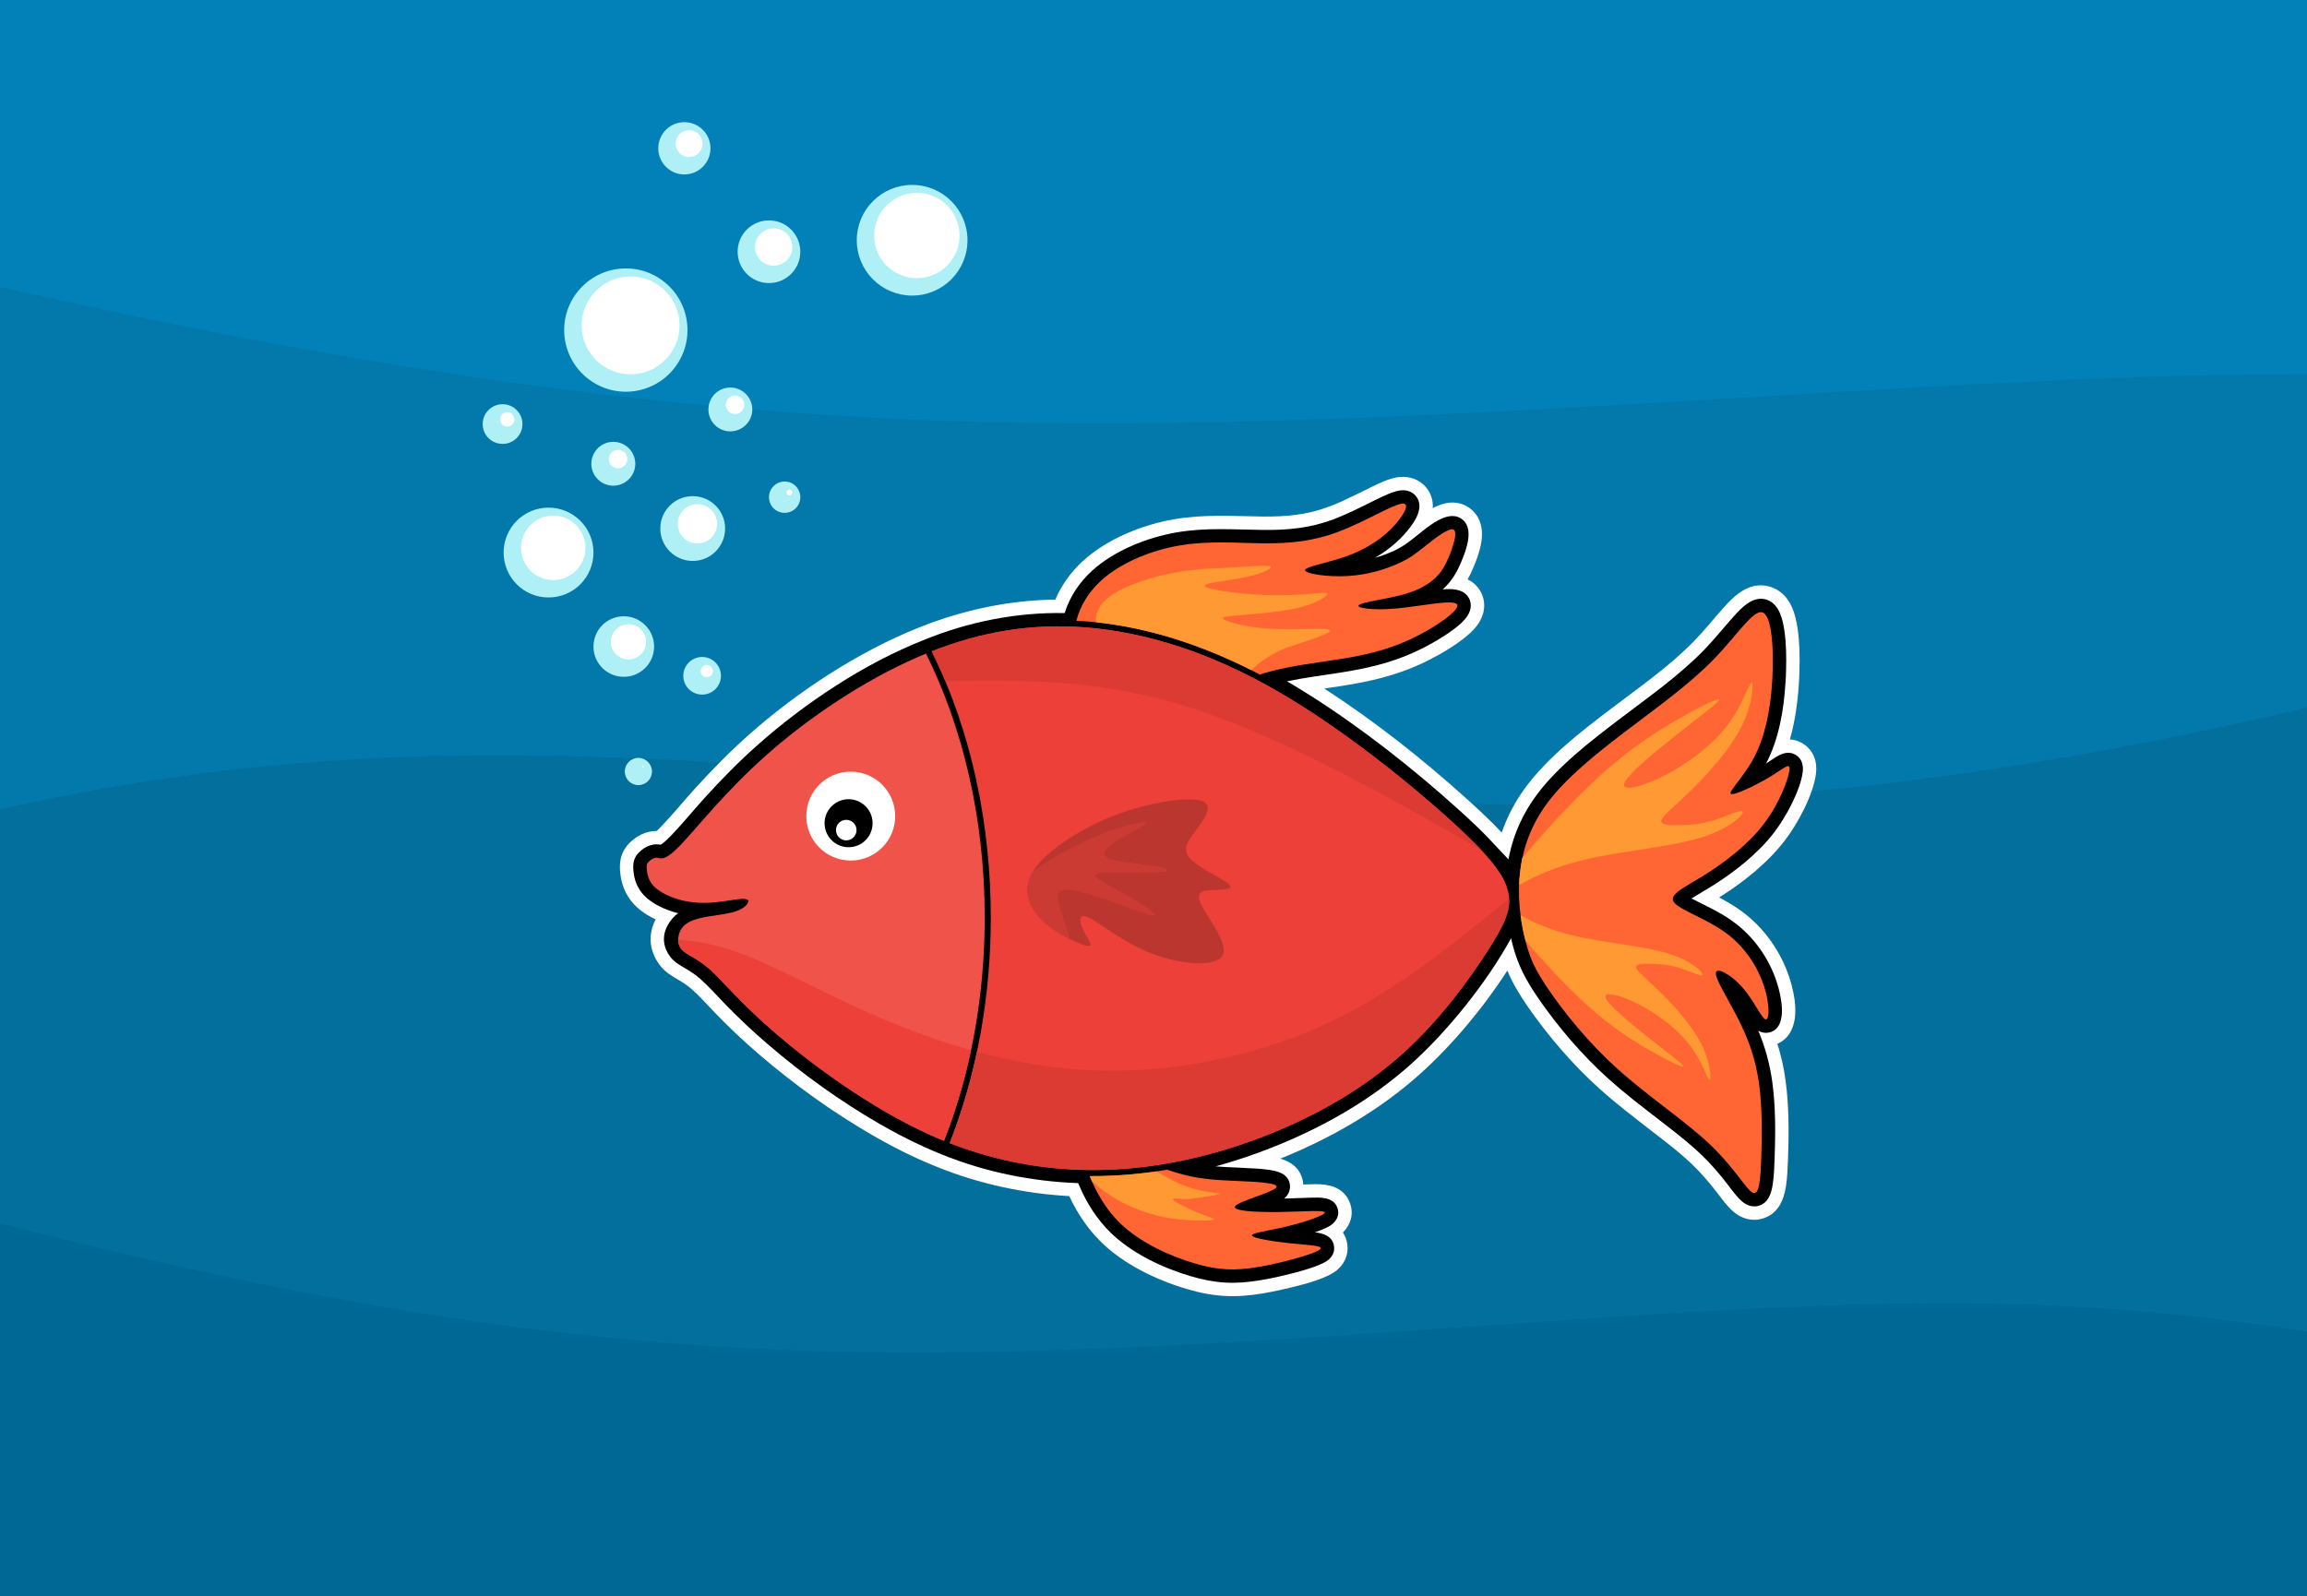 <?xml version='1.0' encoding='utf-8'?>
<svg xmlns="http://www.w3.org/2000/svg" width="292.1mm" height="202.142mm" version="1.1" style="shape-rendering:geometricPrecision; text-rendering:geometricPrecision; image-rendering:optimizeQuality; fill-rule:evenodd; clip-rule:evenodd" viewBox="0 0 29299 20276"> <defs> <style type="text/css">  .fil5 {fill:black} .fil8 {fill:black} .fil1 {fill:#006894} .fil3 {fill:#0281B8} .fil0 {fill:#036F9D} .fil2 {fill:#0379AB} .fil16 {fill:#AFF0F7} .fil14 {fill:#BA362F} .fil15 {fill:#CC3B33} .fil10 {fill:#DB3B33} .fil11 {fill:#DB3B33} .fil6 {fill:#EC4038} .fil12 {fill:#EC4038} .fil7 {fill:#F0534A} .fil9 {fill:#FF6633} .fil13 {fill:#FF9933} .fil4 {fill:white}  </style> </defs> <g id="Layer_x0020_1">  <g id="_806428208"> <polygon class="fil0" points="0,0 29299,0 29299,20276 0,20276 "/> <path class="fil1" d="M9982 17151c-3596,-141 -6837,-804 -9982,-1611l0 4736 29299 0 0 -3358c-1339,-218 -2818,-356 -4535,-360 -4202,-8 -9828,788 -14782,593z"/> <path class="fil2" d="M6222 9595c4202,-9 9829,787 14782,592 2957,-116 5674,-585 8295,-1196l0 -8991 -29299 0 0 10281c1775,-398 3753,-681 6222,-686z"/> <path class="fil3" d="M0 3645c3789,847 7687,1555 12029,1702 5767,194 12316,-602 17207,-593 21,0 42,0 63,0l0 -4754 -29299 0 0 3645z"/> <path class="fil4" d="M13403 7617c79,-187 200,-353 351,-491 308,-282 753,-460 1161,-530 381,-66 747,-38 1130,-34 293,2 556,-21 832,-125 55,-20 110,-44 164,-68 123,-56 244,-117 366,-177 109,-53 235,-116 356,-131 134,-17 267,29 353,136 64,81 86,169 80,258 139,-73 291,-106 438,-20 60,35 108,85 140,146 104,198 15,448 -66,638 -21,50 -44,97 -69,141 59,28 112,72 153,136 96,151 65,327 -43,462 -47,60 -105,110 -164,156 -130,101 -276,188 -422,263 -39,20 -79,39 -119,58 -322,148 -651,224 -1000,278 -75,12 -150,23 -226,34 644,417 1251,897 1819,1410 150,136 299,273 435,420 70,-204 171,-396 301,-572 287,-388 703,-710 1086,-1000 359,-273 742,-539 1057,-862 132,-136 250,-285 376,-426 147,-164 327,-328 568,-269 24,6 47,14 69,24 205,91 272,312 301,516 26,176 28,358 23,536 -1,53 -4,106 -7,159 -15,236 -48,479 -114,710 56,3 112,20 168,55 132,84 183,229 163,380 -34,268 -229,633 -393,846 -222,290 -529,534 -837,727 50,27 100,54 149,84 47,29 93,59 138,92 282,206 495,508 605,840 42,127 72,266 76,401 5,184 -55,369 -228,442 47,149 82,302 103,459 46,332 44,673 32,1007 -5,115 -8,230 -26,344 -28,187 -109,360 -306,413 -89,24 -183,14 -266,-27 -128,-62 -220,-198 -305,-308 -100,-129 -205,-252 -324,-365 -119,-113 -248,-216 -378,-317 -154,-120 -310,-238 -463,-361 -111,-88 -220,-179 -326,-274 -344,-310 -654,-671 -917,-1052 -104,-151 -188,-293 -254,-448 -307,477 -710,956 -1109,1313 -517,463 -1131,816 -1773,1075 146,43 265,133 289,308 1,7 2,14 2,21 28,-1 55,-2 83,-3 45,-1 89,-3 134,0 169,8 319,74 378,245 48,140 4,273 -92,367 27,40 46,87 55,144 24,149 -49,286 -174,366 -159,101 -464,172 -652,215 -81,18 -163,35 -246,49 -349,59 -625,45 -965,-56 -387,-114 -800,-313 -1090,-598 -168,-165 -304,-368 -403,-582 -574,-32 -1149,-156 -1682,-372 -85,-34 -169,-70 -252,-108 -193,-88 -381,-187 -564,-293 -509,-294 -995,-644 -1441,-1027 -195,-167 -382,-344 -561,-529 -98,-101 -191,-209 -296,-301 -52,-46 -108,-82 -168,-117 -92,-54 -170,-101 -236,-187 -140,-185 -151,-395 -53,-581 -102,-48 -198,-111 -272,-189 -112,-119 -168,-264 -180,-425 -11,-142 20,-257 122,-360 92,-91 215,-151 344,-150 21,-19 42,-42 56,-56 145,-151 278,-314 418,-470 221,-244 451,-478 697,-697 621,-550 1385,-1051 2156,-1360 550,-221 1141,-349 1735,-356z"/> <path class="fil5" d="M19158 10917c3,-17 6,-35 10,-53 59,-276 174,-530 342,-758 271,-368 689,-690 1052,-966 362,-275 758,-553 1076,-879 134,-138 252,-287 380,-430 99,-110 237,-258 402,-218 13,4 27,8 39,14 142,63 183,247 203,385 24,165 26,341 21,507 -1,51 -3,102 -7,153 -21,347 -84,718 -247,1028 40,-26 79,-53 120,-79 80,-50 169,-86 260,-29 76,48 96,131 86,215 -30,236 -218,579 -360,764 -209,274 -508,508 -798,689 -77,48 -156,93 -234,141 -5,3 -12,8 -21,13 32,17 64,33 82,41 111,56 223,110 330,175 43,26 85,54 125,84 254,186 446,458 544,756 37,111 64,236 68,352 3,119 -24,262 -161,294 -26,6 -53,6 -79,1 -22,-5 -42,-12 -60,-23 86,207 145,417 177,648 44,319 41,657 30,978 -4,107 -8,219 -24,325 -17,114 -56,240 -182,274 -50,13 -101,7 -148,-16 -91,-44 -183,-179 -245,-259 -106,-137 -215,-265 -341,-384 -122,-116 -257,-224 -390,-328 -154,-120 -309,-238 -462,-359 -108,-87 -215,-176 -318,-268 -333,-300 -637,-654 -891,-1023 -155,-225 -260,-421 -328,-686 -5,-20 -10,-40 -15,-61 -1,-5 -2,-11 -3,-16 -309,564 -809,1185 -1271,1599 -518,465 -1140,815 -1787,1068 -107,42 -216,82 -325,118 -122,41 -245,79 -369,113 95,8 190,12 289,16 31,2 62,3 92,5 96,4 193,9 287,22 116,15 256,49 275,190 8,58 -13,115 -53,157 -6,6 -13,12 -20,19 110,-3 220,-8 330,-11 122,-3 296,-16 347,131 35,102 -24,186 -109,234 -37,21 -78,37 -118,53 -20,7 -39,14 -59,21 106,15 222,47 242,174 14,83 -30,153 -97,195 -130,83 -446,158 -598,193 -79,18 -158,34 -237,47 -327,55 -570,43 -889,-51 -358,-106 -750,-292 -1019,-556 -163,-160 -293,-360 -384,-569 -9,-19 -17,-38 -25,-57 -591,-21 -1186,-142 -1731,-364 -88,-35 -160,-66 -246,-106 -187,-85 -370,-182 -549,-285 -496,-286 -981,-636 -1415,-1009 -192,-164 -374,-337 -550,-518 -99,-102 -200,-217 -306,-311 -61,-54 -124,-95 -194,-136 -70,-41 -137,-78 -187,-144 -126,-165 -102,-343 29,-494 21,-24 44,-44 68,-62 -3,-1 -6,-2 -8,-2 -148,-39 -319,-113 -425,-225 -86,-91 -126,-199 -135,-321 -7,-92 7,-160 73,-226 67,-67 160,-112 256,-99 7,1 13,2 19,3 38,-22 105,-89 128,-113 145,-151 281,-318 422,-474 216,-239 441,-469 683,-683 600,-532 1358,-1036 2106,-1330 564,-232 1178,-354 1790,-343 66,-208 187,-390 348,-537 283,-258 699,-423 1075,-488 372,-64 726,-35 1100,-31 315,3 594,-23 893,-135 58,-23 116,-47 173,-73 126,-56 248,-119 371,-179 85,-41 209,-104 303,-115 75,-10 150,12 199,73 81,102 37,226 -24,324 -49,78 -114,154 -180,220 -96,94 -203,174 -319,240 82,-23 162,-53 237,-87 128,-59 207,-124 315,-210 130,-103 365,-308 536,-208 191,112 71,413 4,570 -58,134 -121,239 -230,335 116,-9 257,-9 327,100 56,89 29,189 -33,265 -37,48 -87,91 -135,128 -121,93 -261,176 -396,246 -37,19 -74,37 -112,54 -310,143 -620,213 -955,265 -225,36 -450,63 -673,110 26,15 52,30 77,45 71,42 141,86 211,130 668,424 1305,925 1890,1453 153,138 313,287 455,443l180 191z"/> <g> <path class="fil6" d="M11832 8274c637,-251 1276,-358 1964,-303 751,61 1561,314 2396,792 836,477 1697,1177 2217,1646 519,469 696,707 745,918 48,212 -32,397 -260,751 -227,355 -602,878 -1087,1313 -485,435 -1081,781 -1736,1037 -654,256 -1367,421 -2091,435 -635,12 -1278,-91 -1919,-341l0 -1c357,-906 522,-1893 522,-2865 0,-1156 -235,-2344 -751,-3382z"/> <path class="fil7" d="M11658 8346c-694,302 -1391,773 -1920,1242 -530,469 -892,936 -1096,1148 -203,211 -247,167 -292,161 -44,-6 -88,26 -112,50 -24,24 -28,40 -24,93 4,52 16,140 88,217 73,76 206,141 344,177 139,36 284,44 443,28 159,-16 333,-56 391,-38 58,18 2,95 -99,139 -100,44 -245,56 -380,79 -135,22 -260,54 -328,132 -69,79 -81,204 -23,280 59,77 188,105 359,256 171,151 384,425 853,827 470,403 1194,935 1925,1269 67,31 135,60 202,87 329,-836 517,-1805 517,-2837 0,-1253 -277,-2411 -746,-3353 -34,14 -68,28 -102,43z"/> <path class="fil4" d="M10804 9803c312,0 565,253 565,565 0,312 -253,564 -565,564 -312,0 -564,-252 -564,-564 0,-312 252,-565 564,-565z"/> <path class="fil8" d="M10777 10153c169,0 305,137 305,305 0,169 -136,305 -305,305 -168,0 -305,-136 -305,-305 0,-168 137,-305 305,-305z"/> <path class="fil4" d="M10747 10415c72,0 131,58 131,130 0,72 -59,131 -131,131 -72,0 -130,-59 -130,-131 0,-72 58,-130 130,-130z"/> <path class="fil9" d="M13670 7886c48,-183 149,-360 313,-509 242,-221 619,-382 990,-446 371,-65 738,-32 1069,-29 331,3 627,-23 954,-146 327,-123 686,-343 809,-358 122,-15 10,174 -145,328 -155,153 -353,269 -587,350 -235,80 -507,125 -499,169 7,44 292,89 551,72 259,-16 490,-92 643,-163 153,-70 228,-135 350,-231 122,-97 291,-226 344,-194 53,31 -9,222 -66,356 -58,134 -110,210 -197,283 -86,72 -207,141 -410,193 -204,52 -490,89 -531,125 -41,36 162,72 473,44 311,-28 730,-121 774,-51 45,69 -286,301 -603,447 -317,146 -621,206 -911,251 -290,46 -565,76 -855,152 -45,12 -91,25 -136,40 -683,-359 -1427,-613 -2197,-675 -45,-3 -89,-6 -133,-8zm170 7055c80,200 201,417 381,594 262,256 648,425 948,514 300,89 514,97 813,46 298,-50 683,-159 772,-215 88,-56 -119,-60 -351,-84 -231,-23 -487,-65 -502,-99 -15,-34 210,-61 448,-118 237,-57 487,-146 476,-178 -11,-32 -283,-8 -577,-4 -294,4 -610,-12 -561,-75 48,-62 461,-171 519,-232 58,-62 -238,-76 -485,-87 -248,-11 -447,-19 -686,-79 -68,-18 -140,-39 -213,-65 -278,48 -559,76 -841,81 -47,1 -94,1 -141,1z"/> <path class="fil9" d="M19296 11174c22,-308 112,-644 351,-967 238,-323 625,-633 1017,-931 393,-298 792,-584 1096,-896 304,-312 513,-650 630,-598 117,52 141,495 117,880 -25,384 -97,710 -232,964 -135,254 -332,435 -292,459 40,24 318,-109 497,-217 180,-109 260,-194 246,-83 -14,111 -123,417 -326,683 -203,265 -501,491 -753,648 -252,157 -457,246 -389,344 69,99 411,208 661,391 249,183 406,441 483,672 76,232 72,437 22,427 -50,-10 -147,-235 -290,-401 -143,-165 -332,-269 -342,-191 -10,79 159,340 288,596 129,256 217,505 260,811 42,307 38,669 28,949 -10,280 -26,477 -109,437 -83,-41 -232,-318 -544,-614 -312,-296 -787,-610 -1173,-959 -387,-348 -685,-731 -865,-992 -180,-262 -243,-403 -298,-613 -55,-211 -104,-491 -83,-799z"/> <path class="fil10" d="M14792 8893c737,198 1502,544 2242,924 605,311 1193,644 1778,981 -104,-110 -236,-237 -403,-389 -520,-469 -1381,-1169 -2217,-1646 -835,-478 -1645,-731 -2396,-792 -688,-55 -1327,52 -1964,303 63,125 121,252 175,382 206,-8 413,-11 618,-10 721,2 1430,50 2167,247z"/> <path class="fil11" d="M16579 13121c-845,346 -1856,528 -2814,471 -469,-27 -926,-112 -1358,-229 -84,395 -199,784 -346,1158l0 1c641,250 1284,353 1919,341 724,-14 1437,-179 2091,-435 655,-256 1251,-602 1736,-1037 485,-435 860,-958 1087,-1313 196,-304 283,-484 272,-663 -154,127 -316,258 -487,394 -573,455 -1254,966 -2100,1312z"/> <path class="fil12" d="M11989 14493c142,-361 258,-746 343,-1151 -423,-119 -822,-269 -1186,-426 -755,-326 -1359,-685 -1879,-852 -232,-75 -448,-111 -654,-126 1,42 13,84 37,116 59,77 188,105 359,256 171,151 384,425 853,827 470,403 1194,935 1925,1269 67,31 135,60 202,87z"/> <path class="fil13" d="M13920 7905c-11,-149 69,-263 223,-361 198,-125 518,-223 788,-272 269,-50 489,-50 711,-62 223,-12 448,-36 491,-14 42,22 -99,91 -318,137 -218,46 -514,70 -517,107 -3,36 287,84 551,106 263,22 501,18 676,7 175,-11 288,-29 321,-19 34,10 -13,49 -87,89 -75,40 -177,82 -352,116 -174,33 -419,57 -606,72 -186,15 -313,21 -259,57 53,37 287,103 599,120 312,17 702,-15 748,16 45,32 -255,126 -423,182 -168,55 -205,71 -282,114 -76,43 -192,111 -290,214 -618,-312 -1285,-536 -1974,-609z"/> <path class="fil13" d="M14687 14881c117,70 242,139 361,184 223,86 425,87 437,100 11,13 -168,38 -273,52 -106,15 -138,19 -198,15 -60,-5 -148,-18 -109,17 40,34 206,117 336,168 130,52 223,72 153,82 -71,11 -305,12 -529,-23 -224,-36 -438,-107 -624,-207 -136,-72 -257,-159 -372,-260 -10,-23 -20,-46 -29,-68 47,0 94,0 141,-1 236,-5 472,-25 706,-59z"/> <path class="fil13" d="M19334 10899c282,-335 663,-753 1008,-1064 407,-366 763,-583 1039,-737 276,-155 471,-245 451,-204 -20,41 -256,215 -541,441 -286,227 -623,506 -662,616 -39,110 219,49 506,-96 286,-146 603,-378 800,-636 197,-257 276,-541 308,-545 32,-4 18,272 -129,562 -147,291 -427,597 -640,807 -214,209 -361,322 -375,380 -14,59 105,63 236,60 131,-3 274,-13 440,-66 166,-52 355,-147 359,-103 4,43 -177,224 -570,338 -392,114 -996,160 -1467,276 -334,82 -601,198 -804,316 1,-23 2,-46 3,-70 7,-89 19,-181 38,-275zm-23 728c165,94 380,187 647,253 385,94 878,132 1199,225 320,93 468,241 465,276 -3,35 -158,-42 -293,-85 -136,-42 -253,-51 -360,-53 -107,-2 -204,1 -192,49 11,47 132,139 306,310 174,171 403,421 523,659 120,237 131,463 105,459 -26,-3 -90,-235 -252,-445 -161,-211 -419,-400 -653,-519 -235,-119 -445,-169 -413,-79 32,90 307,318 540,503 234,185 426,327 443,360 16,34 -144,-40 -369,-166 -225,-125 -516,-303 -848,-602 -267,-241 -561,-560 -787,-826 -24,-95 -46,-202 -61,-319z"/> <path class="fil14" d="M13432 10753c224,-167 542,-345 912,-461 371,-117 794,-173 935,-111 141,62 0,244 -103,383 -103,138 -167,235 -54,350 112,115 402,247 481,316 78,68 -55,72 -181,76 -127,4 -248,8 -170,178 79,169 357,503 274,654 -82,151 -525,119 -895,-23 -369,-142 -665,-394 -804,-459 -139,-66 -121,55 -67,165 53,110 142,208 51,195 -91,-13 -360,-138 -534,-287 -173,-149 -249,-322 -223,-487 26,-165 155,-322 378,-489z"/> <path class="fil15" d="M13110 11086c194,-165 565,-365 873,-488 312,-125 560,-171 578,-147 18,24 -193,119 -346,211 -153,91 -248,180 -155,233 92,54 372,72 550,98 179,26 255,60 198,77 -58,17 -249,17 -454,14 -206,-3 -425,-9 -445,30 -20,38 159,120 355,231 196,111 410,250 410,280 0,30 -214,-48 -360,-102 -145,-53 -224,-81 -369,-127 -145,-47 -356,-111 -450,-89 -94,22 -69,131 0,336 30,88 67,193 96,289 -105,-53 -222,-124 -314,-203 -173,-149 -249,-322 -223,-487 8,-53 27,-104 56,-156z"/> </g> <path class="fil16" d="M8107 9628c96,0 173,78 173,173 0,95 -77,173 -173,173 -95,0 -172,-78 -172,-173 0,-95 77,-173 172,-173zm810 -1282c132,0 239,107 239,239 0,132 -107,239 -239,239 -132,0 -239,-107 -239,-239 0,-132 107,-239 239,-239zm-1128 -2733c154,0 279,125 279,279 0,153 -125,278 -279,278 -154,0 -279,-125 -279,-278 0,-154 125,-279 279,-279zm2176 504c110,0 199,89 199,199 0,110 -89,199 -199,199 -110,0 -199,-89 -199,-199 0,-110 89,-199 199,-199zm-3582 -982c139,0 252,113 252,252 0,140 -113,252 -252,252 -140,0 -253,-112 -253,-252 0,-139 113,-252 253,-252zm2308 -3583c184,0 332,149 332,332 0,183 -148,332 -332,332 -183,0 -331,-149 -331,-332 0,-183 148,-332 331,-332zm2893 797c389,0 703,315 703,703 0,388 -314,703 -703,703 -388,0 -703,-315 -703,-703 0,-388 315,-703 703,-703zm-1818 451c220,0 398,178 398,398 0,220 -178,398 -398,398 -220,0 -398,-178 -398,-398 0,-220 178,-398 398,-398zm-1818 610c433,0 783,351 783,783 0,432 -350,783 -783,783 -432,0 -783,-351 -783,-783 0,-432 351,-783 783,-783zm1327 1513c154,0 279,125 279,279 0,153 -125,278 -279,278 -154,0 -278,-125 -278,-278 0,-154 124,-279 278,-279zm-477 1380c227,0 411,184 411,411 0,227 -184,412 -411,412 -228,0 -412,-185 -412,-412 0,-227 184,-411 412,-411zm-876 1526c212,0 385,172 385,385 0,212 -173,384 -385,384 -213,0 -385,-172 -385,-384 0,-213 172,-385 385,-385zm-956 -1380c316,0 571,255 571,570 0,316 -255,571 -571,571 -315,0 -570,-255 -570,-571 0,-315 255,-570 570,-570z"/> <path class="fil4" d="M8167 9730c-6,0 -11,5 -11,11 0,7 5,12 11,12 6,0 11,-5 11,-12 0,-6 -5,-11 -11,-11zm810 -1282c-43,0 -78,35 -78,78 0,42 35,77 78,77 43,0 77,-35 77,-77 0,-43 -34,-78 -77,-78zm-1128 -2733c-65,0 -117,52 -117,117 0,65 52,117 117,117 65,0 117,-52 117,-117 0,-65 -52,-117 -117,-117zm2176 504c-21,0 -38,17 -38,37 0,21 17,38 38,38 21,0 38,-17 38,-38 0,-20 -17,-37 -38,-37zm-3583 -982c-50,0 -91,40 -91,91 0,50 41,90 91,90 50,0 91,-40 91,-90 0,-51 -41,-91 -91,-91zm2309 -3583c-94,0 -170,76 -170,171 0,94 76,170 170,170 94,0 171,-76 171,-170 0,-95 -77,-171 -171,-171zm2893 796c-299,0 -542,243 -542,542 0,300 243,542 542,542 299,0 542,-242 542,-542 0,-299 -243,-542 -542,-542zm-1818 451c-131,0 -237,106 -237,237 0,131 106,237 237,237 131,0 237,-106 237,-237 0,-131 -106,-237 -237,-237zm-1818 611c-343,0 -621,278 -621,621 0,344 278,622 621,622 343,0 622,-278 622,-622 0,-343 -279,-621 -622,-621zm1327 1513c-65,0 -117,52 -117,117 0,65 52,117 117,117 65,0 117,-52 117,-117 0,-65 -52,-117 -117,-117zm-478 1380c-138,0 -250,111 -250,250 0,138 112,250 250,250 138,0 250,-112 250,-250 0,-139 -112,-250 -250,-250zm-875 1525c-124,0 -224,100 -224,224 0,123 100,223 224,223 123,0 223,-100 223,-223 0,-124 -100,-224 -223,-224zm-956 -1380c-226,0 -409,184 -409,410 0,226 183,409 409,409 226,0 409,-183 409,-409 0,-226 -183,-410 -409,-410z"/> </g> </g> </svg>